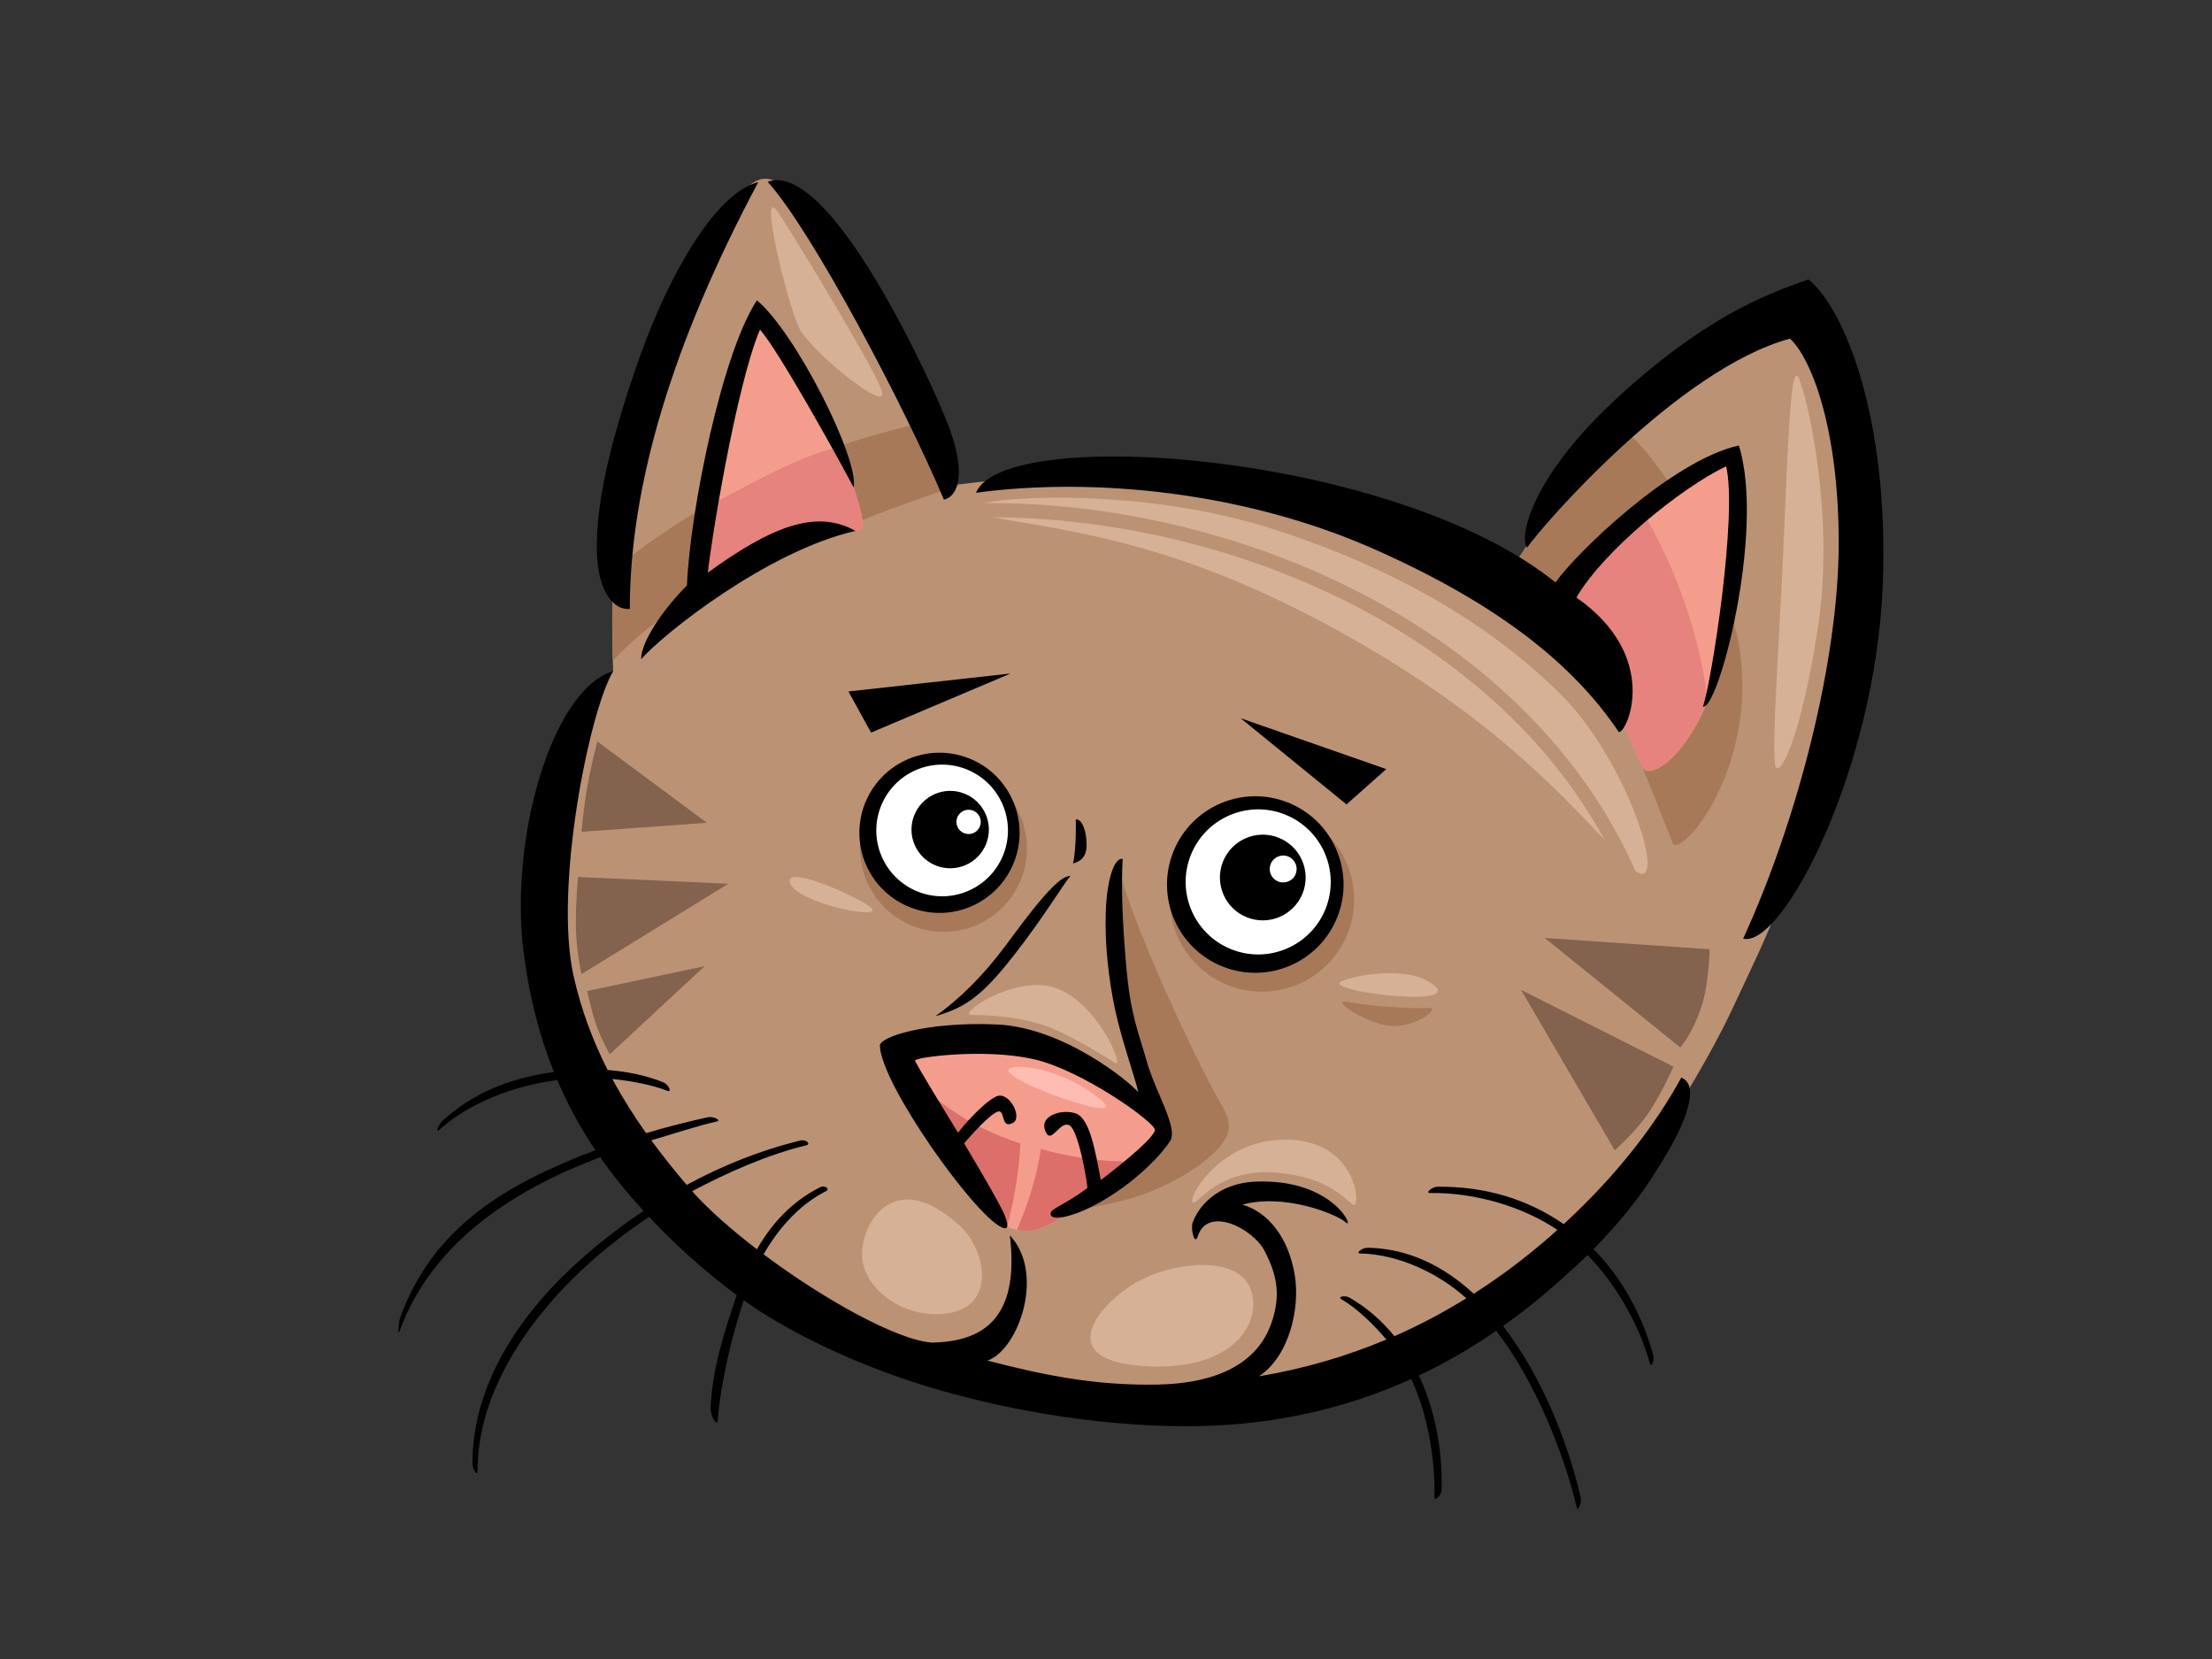 <?xml version="1.0" encoding="utf-8"?>
<!-- Generator: Adobe Illustrator 17.0.0, SVG Export Plug-In . SVG Version: 6.00 Build 0)  -->
<!DOCTYPE svg PUBLIC "-//W3C//DTD SVG 1.1//EN" "http://www.w3.org/Graphics/SVG/1.1/DTD/svg11.dtd">
<svg version="1.1" id="Layer_1" xmlns="http://www.w3.org/2000/svg" xmlns:xlink="http://www.w3.org/1999/xlink" x="0px" y="0px"
	 width="800px" height="600px" viewBox="0 0 800 600" enable-background="new 0 0 800 600" xml:space="preserve">
<rect x="0" y="0" width="800" height="600" fill="#333333" stroke="none"/>
<g>
	<path fill="#BB9274" d="M318.589,488.655c59.777,18.161,128.401,27.334,188.1,3.867c32.812-12.899,56.689-36.028,79.294-62.382
		c6.164-7.19,12.15-14.635,16.876-22.875c4.619-8.068,15.473-24.912,23.572-42.18c8.099-17.275,14.031-29.414,17.652-40.107
		c8.154-20.955,21.268-59.279,24.81-96.836c5.247-55.636-17.844-116.513-17.844-116.513s-29.395,5.246-53.535,29.391
		s-24.14,24.144-24.14,24.144l-26.244,39.888c0,0-28.337-9.447-77.672-25.194s-125.964-4.2-125.964-4.2
		s-19.948-55.631-37.788-80.822c-17.844-25.19-27.29-38.841-37.791-24.144c-10.493,14.693-35.687,56.681-41.984,91.323
		c-6.301,34.641-4.161,80.732-4.161,80.732s-28.38,23.184-24.183,89.317c4.204,66.129,36.741,100.77,58.785,118.614
		c17.123,13.863,46.267,30.88,58.429,37.799C315.924,488.208,317.198,488.236,318.589,488.655z"/>
	<path fill="#F59D8D" d="M323.205,379.034c1.485-3.558,24.661-8.883,52.281-0.991c27.62,7.895,44.39,23.678,44.39,29.595
		s-35.017,36.988-47.838,37.482c-12.824,0.494-15.787-10.356-23.678-19.728C340.472,416.018,320.744,384.95,323.205,379.034z"/>
	<path fill="#DC6F6A" d="M364.205,443.634c0.086-0.302,0.177-0.596,0.255-0.894c2.484-9.333,4.122-19.815,4.616-29.187
		c-19.043-6.183-34.218-16.562-46.055-32.89c0.47,8.589,18.008,36.021,25.339,44.727
		C354.331,432.479,357.485,440.402,364.205,443.634z"/>
	<path fill="#DC6F6A" d="M391.935,418.839c-5.618-0.862-9.944-1.708-15.465-3.307c-1.544,10.082-4.432,19.231-8.687,29.281
		c1.289,0.251,2.7,0.364,4.255,0.306c8.518-0.329,26.828-14.157,38.16-25.128C404.085,420.219,397.867,419.752,391.935,418.839z"/>
	<path fill="#A77958" d="M404.587,314.285c-2.962,11.625-1.152,33.783,0.983,44.911c2.488,12.962,8.922,23.906,12.17,36.53
		c1.289,4.996,4.678,11.732,2.277,16.426c-5.991,11.673-24.956,19.991-33.818,25.359c9.051-0.368,22.373-3.413,30.437-6.763
		c13.737-5.705,23.874-13.408,26.946-19.741c2.551-5.262-1.085-9.878-3.55-14.458C427.52,373.325,409.238,332.25,404.587,314.285z"
		/>
	<path fill="#A77958" d="M334.614,152.699c-41.53,9.165-80.504,26.942-112.904,53.668c-0.486,14.435-0.251,26.734-0.075,32.627
		c22.338-24.164,55.553-36.835,85.5-49.009c13.78-5.603,27.706-10.658,41.796-15.05c-3.483,0.431-5.439,0.721-5.439,0.721
		S339.987,165.892,334.614,152.699z"/>
	<path fill="#A77958" d="M604.865,304.767c2.437,6.101,29.387-24.14,24.763-66.673c-3.111-28.548-28.968-75.034-44.809-84.383
		c-11.445,11.449-11.445,11.453-11.445,11.453l-24.842,37.76C570.082,211.74,598.568,289.028,604.865,304.767z"/>
	<path fill="#F59D8D" d="M252.684,216.281c0,0,2.954-39.453,9.368-64.612c6.41-25.151,8.875-33.043,12.331-35.018
		c3.452-1.971,14.301,15.293,21.205,28.611c6.904,13.314,20.218,45.867,15.289,46.357c-5.991,0.599-21.699,3.452-30.574,7.891
		C271.425,203.946,252.684,216.281,252.684,216.281z"/>
	<path fill="#F59D8D" d="M561.419,222.198c0,0,6.904-16.273,27.619-32.549c20.712-16.276,34.524-24.662,37.482-22.687
		c2.962,1.971,2.778,39.191-2.464,65.102c-7.891,38.959-27.357,51.172-30.085,45.369c-3.949-8.385-7.895-19.724-13.318-27.122
		C573.362,240.363,561.419,227.131,561.419,222.198z"/>
	<path fill="#E6837E" d="M297.665,163.236c-14.85,4.902-27.581,12.738-41.341,19.544c-2.468,17.86-3.64,33.501-3.64,33.501
		s18.741-12.335,27.62-16.77c8.875-4.439,24.583-7.292,30.574-7.891c3.417-0.341-1.908-16.026-7.801-30.065
		C301.262,162.091,299.46,162.648,297.665,163.236z"/>
	<path fill="#E6837E" d="M616.032,243.07c-3.914-20.171-11.242-39.79-21.641-57.563c-1.736,1.32-3.507,2.688-5.352,4.141
		c-20.716,16.276-27.619,32.549-27.619,32.549c0,4.933,11.943,18.165,19.235,28.113c5.423,7.398,9.369,18.737,13.318,27.122
		c2.12,4.51,14.345-1.869,23.392-23.208C617.164,250.499,616.749,246.781,616.032,243.07z"/>
	<path d="M341.378,180.711c5.011-1.14,8.358-9.118,1.649-26.746c-6.207-16.277-42.948-96.421-65.384-88.208
		C293.779,83.578,327.491,147.668,341.378,180.711z"/>
	<path d="M352.972,178.219c42.537-5.764,97.094-0.325,143.694,20.242c46.588,20.571,73.036,42.815,88.831,66.34
		c3.139,0,15.128-27.447-15.375-48.712c10.074-17.209,38.203-39.876,54.146-47.435c4.208,17.213-5.255,78.111-8.385,86.899
		c5.45,1.677,22.667-63.389,13.005-94.449c-24.344,5.454-58.793,38.861-66.324,49.531
		C504.212,163.62,363.069,153.35,352.972,178.219z"/>
	<path d="M231.549,128.622c-10.677,29.955-16.131,53.512-15.681,70.921c0.384,14.874,6.258,21.166,11.912,20.704
		c0-45.185,15.7-96.644,46.455-154.38C259.075,69.589,242.234,98.663,231.549,128.622z"/>
	<path d="M308.742,176.319c1.959-10.599-21.182-56.258-34.982-67.692c-12.589,18.894-24.195,76.062-25.316,103.117
		c-8.789,8.789-16.582,20.403-16.582,26.676c8.224-9.353,45.679-39.116,77.507-46.412c-14.431-8.158-30.993-1.105-53.339,15.062
		c0.631-8.158,10.038-67.147,18.823-87.859C281.13,126.11,302.473,164.396,308.742,176.319z"/>
	<path d="M366.666,345.533c11.567-14.748,19.266-28.012,20.52-28.647c-4.47-0.854-15.598,14.474-23.553,25.171
		c-7.958,10.704-16.531,19.188-25.312,25.457C349.3,364.305,355.091,360.281,366.666,345.533z"/>
	<path d="M399.924,329.621c-0.435,11.57,1.019,24.732,3.467,36.016c2.461,11.269,7.629,25.59,8.248,29.344
		c-3.142-3.754-27.009-23.478-51.302-24.485c-24.994-1.038-42.227,4.412-42.117,7.742c0.435,13.738,33.517,60.381,43.838,65.541
		c2.194,1.101,3.013,0.364,1.43-3.973c-1.587-4.338-14.819-26.315-14.819-26.315c2.124-2.465,9.036-10.27,12.069-11.426
		c3.036-1.156,0.991,6.728,5.744,3.938c3.374-1.971-1.603-11.7-6.277-9.408c-4.67,2.288-11.849,10.556-13.718,13.056
		c0,0-15.391-24.94-15.536-26.092c-0.137-1.152,24.583-4.487,42.509-0.584c17.934,3.91,44.711,23.267,44.241,25.739
		c-0.713,3.914-19.576,18.055-19.576,18.055c-2.026-10.704-4.001-22.138-8.918-24.023c-4.917-1.877-14.239,0.721-10.803,7.03
		c2.01,3.683,5.039-4.529,8.362-2.794c3.319,1.732,6.508,20.818,6.508,22.706c-9.11,6.649-13.306,7.366-13.306,9.251
		c0,3.139,8.534,0.647,14.322-2.249c13.729-6.869,24.728-17.558,28.917-24.062c3.001-4.659-5.384-17.828-8.405-28.584
		c-3.025-10.752-5.967-16.747-7.527-35.147c-1.567-18.408-1.712-28.673-1.258-38.285
		C402.965,310.104,400.363,318.054,399.924,329.621z"/>
	<path d="M392.985,305.77c0.043-5.082-1.591-9.69-3.91-9.404c0,0,0.294,10.411-1.011,15.908
		C389.658,311.84,392.934,310.848,392.985,305.77z"/>
	<path d="M680.945,211.054c2.237-59.781-13.855-99.489-26.868-109.982c-15.94,5.454-38.45,14.212-70.411,43.983
		c-30.641,28.544-34.297,50.055-31.354,52.99c5.45-7.974,54.75-64.651,95.049-75.564c7.515,6.825,17.632,31.902,17.632,73.879
		c0,41.984-14.56,99.563-34.563,143.11C644.611,343.017,678.43,278.221,680.945,211.054z"/>
	<path fill="#A77958" d="M489.746,325.318c0,18.412-14.925,33.341-33.333,33.341c-18.416,0-33.341-14.929-33.341-33.341
		s14.924-33.337,33.341-33.337C474.821,291.982,489.746,306.906,489.746,325.318z"/>
	<g>
		<path d="M483.685,331.627c-6.485,16.398-25.034,24.45-41.439,17.957c-16.398-6.485-24.426-25.018-17.938-41.424
			c6.465-16.378,25.014-24.422,41.424-17.949C482.11,296.688,490.154,315.229,483.685,331.627z"/>
		<path fill="#FFFFFF" d="M479.453,328.606c-5.34,13.463-20.575,20.074-34.057,14.744c-13.475-5.329-20.081-20.575-14.748-34.026
			c5.313-13.483,20.563-20.089,34.03-14.768C478.14,299.885,484.758,315.131,479.453,328.606z"/>
	</g>
	<g>
		<path d="M471.126,323.062c-3.154,7.954-12.158,11.872-20.128,8.71c-7.95-3.131-11.86-12.135-8.718-20.105
			c3.154-7.95,12.154-11.864,20.112-8.714C470.351,306.103,474.273,315.092,471.126,323.062z"/>
		<path fill="#FFFFFF" d="M468.603,316.087c-0.968,2.496-3.8,3.711-6.304,2.727c-2.52-0.983-3.734-3.821-2.743-6.32
			c0.983-2.5,3.82-3.726,6.324-2.739C468.368,310.743,469.614,313.579,468.603,316.087z"/>
	</g>
	<path fill="#A77958" d="M371.411,306.848c0,16.668-13.514,30.182-30.183,30.182c-16.676,0-30.19-13.514-30.19-30.182
		c0-16.672,13.514-30.187,30.19-30.187C357.897,276.661,371.411,290.176,371.411,306.848z"/>
	<g>
		<path d="M366.721,311.844c-5.889,14.889-22.706,22.181-37.584,16.288c-14.89-5.862-22.181-22.699-16.308-37.576
			c5.893-14.878,22.718-22.181,37.6-16.3C365.306,280.133,372.598,296.966,366.721,311.844z"/>
		<path fill="#FFFFFF" d="M362.869,309.089c-4.827,12.237-18.659,18.235-30.884,13.393c-12.225-4.831-18.224-18.663-13.389-30.88
			c4.827-12.233,18.659-18.228,30.884-13.401C361.713,283.04,367.708,296.872,362.869,309.089z"/>
	</g>
	<g>
		<path d="M356.662,305.163c-2.837,7.202-10.967,10.724-18.161,7.88c-7.186-2.841-10.72-10.975-7.864-18.153
			c2.833-7.198,10.956-10.716,18.146-7.88C355.961,289.854,359.496,297.989,356.662,305.163z"/>
		<path fill="#FFFFFF" d="M354.41,298.866c-0.893,2.253-3.456,3.362-5.717,2.476c-2.253-0.901-3.382-3.456-2.48-5.717
			c0.898-2.249,3.46-3.366,5.709-2.468C354.19,294.062,355.295,296.598,354.41,298.866z"/>
	</g>
	<polygon points="365.483,243.58 306.842,250.08 315.027,264.957 	"/>
	<polygon points="501.372,278.162 486.976,290.92 448.699,259.754 	"/>
	<path d="M611.228,395.334c0-2.516-0.627-4.396-3.134-5.642c-9.874,18.008-24.07,36.021-42.548,53.034
		c-12.731-8.839-28.259-13.765-45.706-13.518c-1.963,0.027-4.569,2.296-2.602,2.265c16.559-0.231,33.885,5.11,46.005,13.338
		c-0.737,0.666-1.466,1.332-2.218,1.987c-9.008,7.903-18.357,14.932-28.035,21.103c-10.681-9.866-23.443-16.351-38.34-16.645
		c-1.963-0.043-4.62,2.041-2.665,2.073c13.792,0.282,28.313,7.174,38.336,16.21c-8.428,5.211-17.096,9.811-26.006,13.714
		c-4.475-5.517-9.866-10.281-16.249-13.949c-1.704-0.975-4.553-0.321-2.848,0.654c5.795,3.331,12.04,9.576,16.178,14.513
		c-14.713,6.175-30.061,10.626-46.051,13.279c10.983-7.304,14.842-24.595,12.954-36.405c-2.241-14.004-9.89-23.051-18.965-25.661
		c15.101-4.173,33.96,3.331,37.365,6.398c3.413,3.072-4.02-15.759-32.329-14.736c-14.517,0.525-21.288,9.635-23.055,14.933
		c-0.76,2.28,0.756,8.365,1.861,4.89c3.55-11.214,19.838-2.915,24.097,5.098c5.172,9.745,5.548,16.978,2.813,25.488
		c-5.924,18.443-25.484,22.718-41.514,23c-23.216,0.423-41.949-3.636-61.403-8.667c11.347-4.106,20.88-31.722,8.056-45.291
		c3.824,31.659-11.281,38.375-28.078,38.786c-12.605-0.835-39.046-15.52-60.98-31.93c5.106-8.98,12.613-17.785,22.471-22.796
		c1.748-0.89-0.357-2.332-2.1-1.442c-10.243,5.211-17.468,13.111-22.789,22.409c-9.239-7.076-17.538-14.392-23.431-20.99
		c12.742-6.794,27.451-13.267,41.236-16.602c1.908-0.462-0.09-2.225-1.999-1.759c-14.329,3.46-28.176,9.004-41.224,16.076
		c-4.337-5.121-8.647-10.477-12.781-16.131c7.174-2.088,16.766-5.27,23.678-6.806c1.912-0.427-1.348-1.967-3.26-1.54
		c-7.28,1.618-14.772,3.511-22.299,5.74c-4.353-6.148-8.487-12.648-12.205-19.576c6.293,0.623,14.498,2.108,19.901,4.29
		c1.822,0.733,0.408-2.331-1.387-3.052c-6.148-2.48-13.024-3.938-20.203-4.471c-5.247-10.332-9.549-21.597-12.342-34.061
		c-7.131-31.907,5.689-95.778,14.337-110.197c-21.989,6.485-37.682,60.133-32.38,101.8c2.081,16.359,5.858,30.547,10.936,43.155
		c-16.539,2.336-29.25,7.68-40.241,17.601c-1.462,1.316-2.762,4.725-1.313,3.409c10.705-9.659,26.594-15.979,42.772-18.087
		c3.938,9.219,8.573,17.604,13.784,25.359c-32.11,12.217-58.598,27.569-70.56,60.443c-0.67,1.846-0.96,6.924-0.298,5.09
		c11.68-32.095,41.075-51.137,72.613-62.978c4.82,6.892,10.082,13.298,15.669,19.407c-7.86,5.25-15.336,11.038-22.35,17.221
		c-21.339,18.823-39.661,44.75-39.528,74.231c0.008,1.963,1.838,4.717,1.83,2.754c-0.129-29.685,20.14-57.45,41.463-76.253
		c6.43-5.674,13.349-10.963,20.618-15.79c1.371,1.461,2.739,2.919,4.137,4.345c8.753,8.906,18.04,16.903,27.534,23.956
		c-4.502,13.322-8.773,26.182-9.459,40.64c-0.141,3.087,2.37,6.892,2.535,4.941c1.231-14.78,5.149-30.711,9.447-43.739
		c15.124,10.924,39.621,22.949,65.361,30.879c25.739,7.931,60.329,14.697,94.896,14.697c28.925,0,56.023-5.701,81.178-17.084
		c5.831,12.401,8.754,29.195,8.362,42.646c-0.059,1.959,2.523-0.584,2.586-2.547c0.403-13.891-2.183-28.564-8.201-41.365
		c9.623-4.538,18.945-9.944,27.988-16.163c14.09,18.216,24.673,44.93,29.042,63.765c0.443,1.916,1.943-1.579,1.497-3.491
		c-4.486-19.329-13.788-43.516-28.082-61.998c7.03-4.984,13.89-10.454,20.555-16.473c3.479-3.032,6.81-6.101,9.988-9.212
		c9.647,9.78,18.494,24.509,22.526,39.14c0.517,1.893,1.779-0.995,1.258-2.888c-4.173-15.144-11.621-28.255-21.644-38.403
		c9.071-9.13,16.829-18.655,23.012-28.807C607.462,410.392,611.228,400.988,611.228,395.334z"/>
	<path fill="#FFBDB1" d="M367.108,385.938c7.903-0.819,23.173,4.436,32.052,12.824C408.035,407.143,352.799,387.415,367.108,385.938
		z"/>
	<path fill="#D7B195" d="M281.475,76.838c5.168,7.754,32.999,53.312,37.227,63.883c4.232,10.579-25.387-13.538-29.614-21.993
		C284.856,110.265,273.858,65.42,281.475,76.838z"/>
	<path fill="#D7B195" d="M650.814,137.34c4.463,12.272,12.26,52.246,6.771,88.847c-6.352,42.305-14.807,57.112-15.653,49.922
		c-1.031-8.746,1.266-39.347,2.962-75.732C646.582,163.996,647.429,128.034,650.814,137.34z"/>
	<path fill="#D7B195" d="M358.892,187.07c29.736,5.278,66.054,9.275,121.055,38.869c57.52,30.939,83.259,60.032,100.339,77.754
		C538.862,227.632,443.765,187.458,358.892,187.07z"/>
	<path fill="#D7B195" d="M564.083,250.723c-26.652-26.225-61.34-45.691-103.23-59.232c-41.882-13.534-87.162-12.347-101.534-10.148
		c-1.332,0.204-2.457,0.404-3.409,0.603c92.597-0.67,197.038,45.671,235.574,133.091
		C603.775,323.575,588.851,275.098,564.083,250.723z"/>
	<path fill="#D7B195" d="M351.279,367.071c11.03,0,22.844,1.689,31.73,5.917c8.887,4.236,16.923,9.31,20.305,11.43
		c3.385,2.112-5.497-20.312-20.305-26.656C368.206,351.414,345.781,367.071,351.279,367.071z"/>
	<path fill="#D7B195" d="M433.355,433.913c3.589-3.17,11.845-11.422,29.191-9.729c17.346,1.693,23.271,8.887,26.656,11.422
		c3.386,2.535,2.112-25.806-27.922-23.271C436.768,414.408,426.161,440.26,433.355,433.913z"/>
	<path fill="#D7B195" d="M485.393,354.799c6.861-2.746,26.233-5.501,33.846,2.116C526.852,364.528,476.929,358.185,485.393,354.799z
		"/>
	<path fill="#D7B195" d="M315.317,328.567c-2.362-2.955-31.73-16.496-29.614-9.306C287.815,326.451,318.703,332.798,315.317,328.567
		z"/>
	<path fill="#D7B195" d="M413.05,462.681c13.197-6.598,35.112-8.46,39.347,3.809c4.228,12.268-6.771,30.037-39.77,27.498
		C379.624,491.452,398.662,469.875,413.05,462.681z"/>
	<path fill="#D7B195" d="M347.047,443.223c9.126,8.334,13.115,27.498-2.116,31.307c-15.23,3.804-31.307-6.771-32.996-18.62
		C310.243,444.069,322.507,420.802,347.047,443.223z"/>
	<path fill="#A77958" d="M487.928,362.417c5.917,1.312,22.424,2.535,28.349,2.112c5.921-0.423-5.501,8.041-14.807,6.348
		C492.164,369.183,480.315,360.72,487.928,362.417z"/>
	<path fill="#83624E" d="M216.032,268.163c0,0-2.864,11.03-4.087,19.195c-1.227,8.17-1.634,13.475-1.634,13.475l45.327-3.268
		L216.032,268.163z"/>
	<path fill="#83624E" d="M209.089,317.172c0,0-0.823,6.943-0.823,16.743c0,9.803,2.045,18.376,2.045,18.376l53.093-32.67
		L209.089,317.172z"/>
	<path fill="#83624E" d="M212.353,358.424c0,0,1.411,6.305,2.856,11.022c1.634,5.309,5.313,11.845,5.313,11.845l34.308-31.856
		L212.353,358.424z"/>
	<path fill="#83624E" d="M618.304,343.307l-59.624-4.079l49.01,39.61c0,0,4.49-4.902,7.754-15.109
		C618.128,355.352,618.304,343.307,618.304,343.307z"/>
	<path fill="#83624E" d="M605.237,385.781l-55.134-27.773L584,416.002c0,0,6.124-5.309,11.026-11.845
		C599.928,397.626,605.237,385.781,605.237,385.781z"/>
</g>
</svg>
